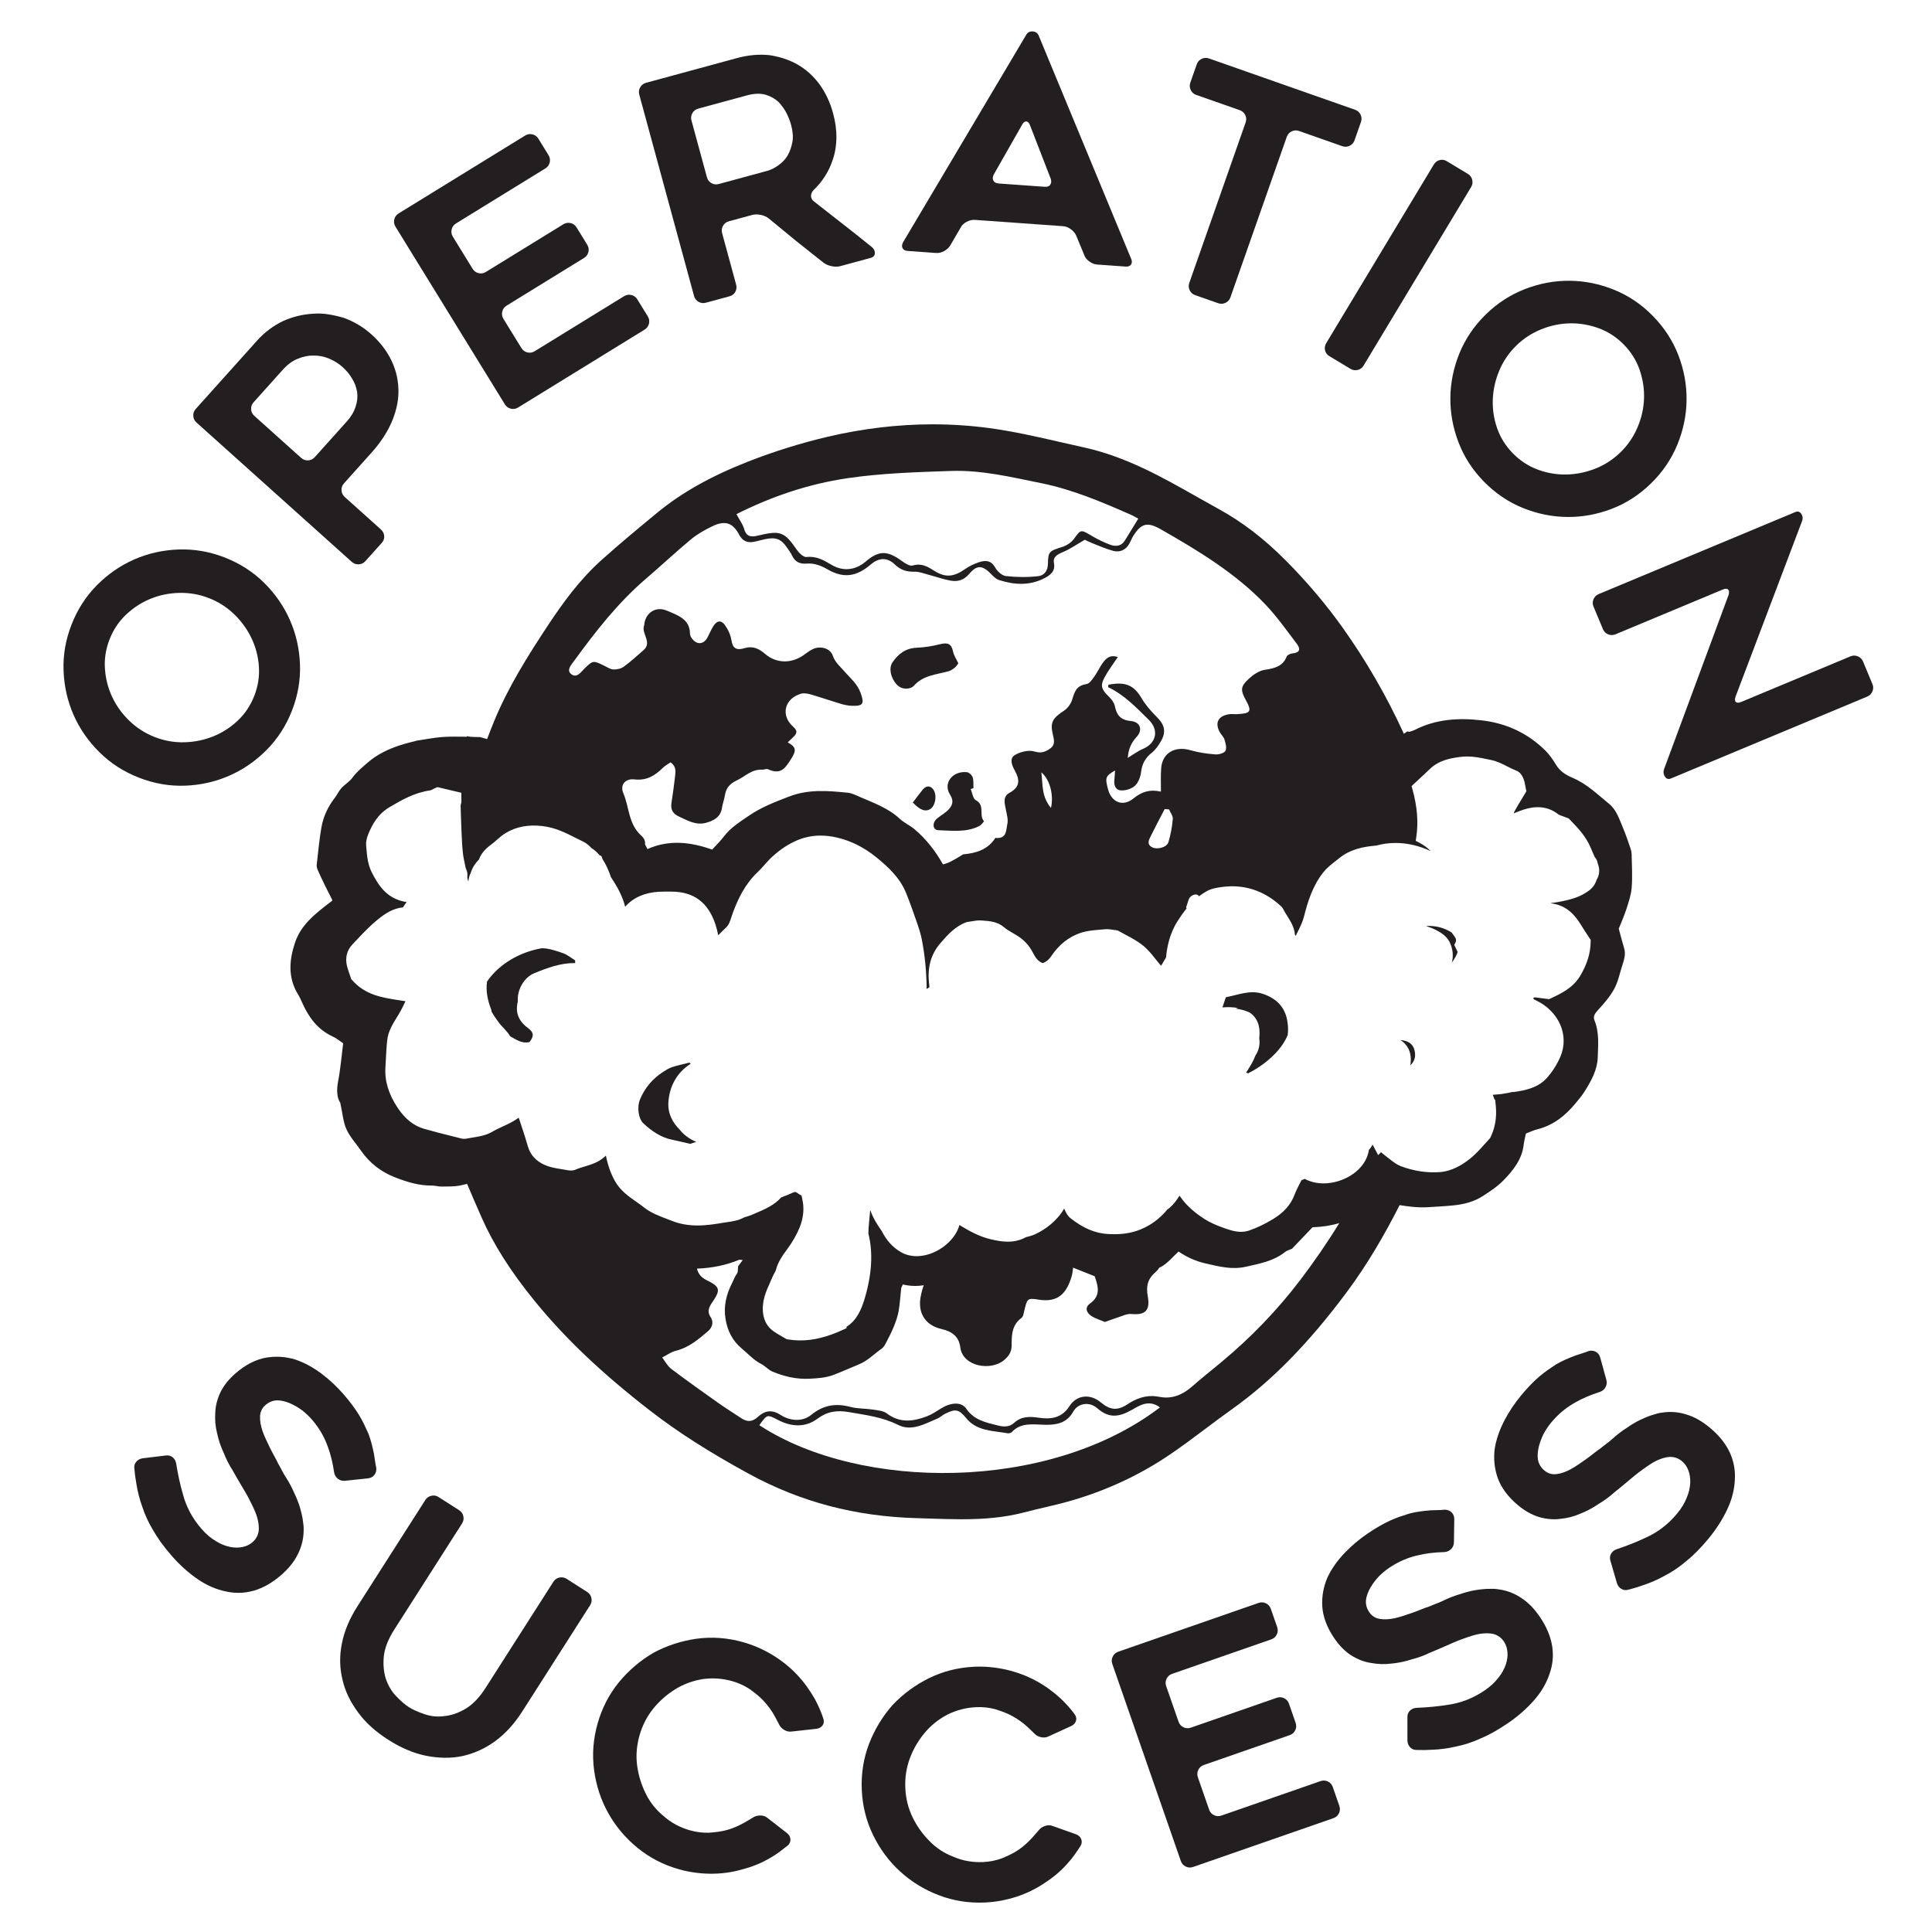 <?xml version="1.0" encoding="utf-8"?>
<!-- Generator: Adobe Illustrator 16.0.0, SVG Export Plug-In . SVG Version: 6.00 Build 0)  -->
<!DOCTYPE svg PUBLIC "-//W3C//DTD SVG 1.1//EN" "http://www.w3.org/Graphics/SVG/1.1/DTD/svg11.dtd">
<svg version="1.1" id="Layer_1" xmlns="http://www.w3.org/2000/svg" xmlns:xlink="http://www.w3.org/1999/xlink" x="0px" y="0px"
	 width="566.93px" height="566.93px" viewBox="0 0 566.93 566.93" enable-background="new 0 0 566.93 566.93" xml:space="preserve">
<g>
	<path fill="#231F20" d="M268.152,201.247c2.779-3.148,6.663-3.277,10.256-4.298c0.674-0.189,1.3-0.657,1.852-1.108
		c0.407-0.345,0.68-0.843,0.956-1.19c-0.603-1.285-1.339-2.366-1.573-3.534c-0.425-2.139-1.493-2.653-3.712-2.096
		c-2.261,0.564-4.614,0.955-6.95,1.054c-3.333,0.148-5.399,1.86-7.053,4.235c-1.173,1.672-0.633,4.428,1.097,6.443
		C264.605,202.585,267.222,202.289,268.152,201.247z"/>
	<path fill="#231F20" d="M278.8,233.216c1.088,1.701,0.738,2.905-0.205,4.058c-0.939,1.135-2.382,1.91-3.575,2.867
		c-1.557,1.268-1.388,3.437,0.36,3.481c4.034,0.107,8.225,0.717,12.021-1.252c0.574-0.307,1.395-1.337,1.319-1.431
		c-1.558-1.763,0.429-4.628-2.364-6.131c-0.883-0.477-1.033-2.153-1.524-3.283c0.278-0.075,0.549-0.156,0.815-0.227
		c-0.047-1.083,0.106-2.207-0.219-3.195c-0.201-0.636-1.076-1.465-1.734-1.521C279.479,226.175,276.625,229.863,278.8,233.216z"/>
	<path fill="#231F20" d="M274.13,232.119c-0.769-1.579-2.231-1.784-3.347-0.429c-1.009,1.229-1.935,2.504-2.927,3.794
		c2.092,2.232,3.71,2.842,5.194,1.874C274.387,236.462,274.94,233.811,274.13,232.119z"/>
	<path fill="#231F20" d="M478.806,260.458c0.246-3.205,0.055-6.447-0.01-9.671c-0.012-0.68-0.179-1.378-0.404-2.027
		c-0.677-1.969-1.342-3.949-2.159-5.871c-1.064-2.494-1.842-5.21-4.098-7.044c-3.381-2.748-6.471-5.83-10.712-7.615
		c-1.883-0.792-3.708-1.949-4.824-3.811c-0.868-1.447-1.846-2.897-3.055-4.102c-5.069-5.041-11.305-8.065-18.696-8.93
		c-6.838-0.798-13.487-0.383-19.687,2.789c-0.565,0.29-1.214,0.438-1.658,0.591c-0.199-0.039-0.364-0.096-0.516-0.159
		c-0.356,0.224-0.69,0.473-1.035,0.71c-5.027-10.996-11.05-21.445-18.047-31.249c-4.843-6.792-10.436-13.391-16.62-19.613
		c-6.301-6.34-12.699-11.257-19.56-15.028c-2.146-1.178-4.318-2.408-6.422-3.597c-10.277-5.822-20.908-11.84-33.275-14.551
		c-2.248-0.493-4.538-1.017-6.754-1.525c-6.839-1.567-13.913-3.188-21.021-4.14c-5.44-0.731-11.009-1.102-16.558-1.102
		c-10.104,0-20.458,1.224-30.783,3.64c-7.861,1.852-15.687,4.29-23.262,7.246c-10.888,4.256-19.614,9.149-26.678,14.962
		c-5.393,4.453-10.971,9.058-16.363,13.885c-6.585,5.888-11.52,12.778-15.877,19.351c-5.665,8.599-11.547,17.846-15.721,27.998
		c-0.737,1.788-1.417,3.542-2.072,5.281c-0.704-0.182-1.404-0.38-2.084-0.584c-1.291-0.021-2.595,0.006-3.826-0.256
		c-0.021,0.05-0.042,0.099-0.062,0.15c-2.31,0.016-4.76-0.104-7.184,0.083c-2.469,0.192-4.908,0.687-7.53,1.073
		c-0.424,0.3-8.568,1.414-14.279,6.367c-1.62,1.404-3.281,2.753-4.556,4.498c-0.853,1.166-2.252,1.974-3.242,3.069
		c-0.779,0.858-1.243,1.954-1.956,2.872c-2,2.583-3.334,5.456-3.886,8.559c-0.63,3.549-0.946,7.15-1.365,10.731
		c-0.061,0.524-0.049,1.117,0.156,1.594c0.685,1.617,1.454,3.207,2.225,4.794c0.709,1.454,1.459,2.893,2.177,4.312
		c-0.061,0.107-0.083,0.193-0.142,0.238c-0.246,0.201-0.501,0.394-0.756,0.587c-4.222,3.227-8.335,6.48-10.057,11.636
		c-1.753,5.258-2.124,10.358,0.96,15.323c0.412,0.665,0.73,1.387,1.045,2.098c1.895,4.279,4.442,8.032,9.132,10.172
		c1.088,0.496,2.011,1.31,2.989,1.963c-0.486,3.811-0.787,7.55-1.496,11.219c-0.494,2.57-0.303,4.88,0.641,6.21
		c0.714,3.241,0.854,5.676,1.82,7.791c1.04,2.274,2.859,4.239,4.323,6.353c2.44,3.504,5.809,6.142,9.847,7.721
		c3.402,1.326,6.997,2.486,10.839,2.438c0.968-0.012,1.941,0.311,2.911,0.301c1.809-0.02,3.66,0.032,5.414-0.31
		c0.697-0.138,1.387-0.301,2.075-0.478c1.194,2.879,2.44,5.724,3.676,8.543l0.579,1.322c3.452,7.85,8.509,15.821,15.459,24.369
		c8.941,11.008,19.734,21.271,33.967,32.3c8.156,6.314,17.394,12.219,29.071,18.582c15.097,8.23,31.191,12.475,49.199,12.975
		c1.272,0.035,2.545,0.079,3.814,0.119c3.022,0.102,6.146,0.205,9.235,0.205c7.202,0,12.725-0.58,17.921-1.881
		c2.454-0.62,5.243-1.322,7.954-1.938c12.584-2.835,24.179-7.738,34.47-14.579c3.952-2.629,7.774-5.501,11.474-8.276
		c2.469-1.854,5.019-3.77,7.566-5.581c11.709-8.324,22.384-19.193,33.593-34.199c6.288-8.422,11.426-17.369,15.652-25.731
		c2.767,0.464,5.553,0.789,8.405,0.606c2.46-0.154,4.922-0.273,7.373-0.521c3.067-0.312,6.045-1.067,8.596-2.711
		c2.147-1.384,4.336-2.834,6.08-4.615c2.888-2.95,5.441-6.176,5.938-10.377c0.141-1.202,0.468-2.383,0.665-3.383
		c1.244-0.474,2.2-0.951,3.224-1.202c4.834-1.195,8.345-4.061,11.31-7.622c0.965-1.153,1.932-2.321,2.723-3.577
		c1.936-3.064,3.701-6.293,3.82-9.875c0.118-3.66,0.497-7.398-0.968-10.983c-0.438-1.071,0.106-1.948,0.96-2.884
		c1.798-1.957,3.598-4.006,4.839-6.281c1.17-2.153,1.642-4.639,2.398-6.986c0.52-1.62,1.057-3.225,0.525-4.963
		c-0.586-1.911-1.06-3.849-1.576-5.741c0.811-2.048,1.645-3.89,2.248-5.794C477.917,264.667,478.646,262.572,478.806,260.458z
		 M188.16,245.188c-3.776-3.399-3.484-8.271-5.234-12.397c-1.082-2.506,0.607-4.379,3.213-4.084
		c3.738,0.434,6.137-1.203,8.447-3.458c0.58-0.567,1.351-0.969,2.173-1.545c1.708,1.146,1.505,2.671,1.334,4.121
		c-0.298,2.588-0.649,5.177-1.049,7.743c-0.293,1.858,0.291,3.184,2.167,4.031c2.516,1.14,4.944,2.646,7.921,1.855
		c2.353-0.627,4.331-1.723,4.711-4.333c0.171-1.208,0.651-2.387,0.846-3.601c0.336-2.162,1.269-3.468,3.627-4.58
		c2.401-1.135,4.25-3.238,7.321-3.088c0.574,0.031,1.279-0.335,1.725-0.125c3.728,1.661,4.96-0.144,6.779-3.016
		c1.492-2.35,1.666-3.432-0.995-4.865c0.813-0.784,1.425-1.321,1.968-1.907c0.953-1.035,0.676-1.749-0.408-2.726
		c-3.7-3.357-2.505-8.213,2.341-9.652c0.879-0.257,2.02-0.032,2.948,0.24c2.939,0.853,5.833,1.863,8.781,2.746
		c0.959,0.292,1.999,0.498,3.011,0.549c3.624,0.178,3.878-0.637,2.739-3.806c-0.961-2.66-3.033-4.312-4.765-6.294
		c-1.265-1.462-2.728-2.651-3.394-4.614c-0.727-2.158-3.608-2.957-5.845-1.913c-1.035,0.481-1.929,1.242-2.875,1.881
		c-3.586,2.433-7.915,2.323-11.186-0.499c-1.767-1.518-3.578-2.383-5.954-1.659c-2.341,0.721-3.499,0.119-3.868-2.298
		c-0.241-1.565-0.982-3.174-1.936-4.497c-1.078-1.503-2.344-1.312-3.364,0.306c-0.666,1.057-1.132,2.222-1.717,3.325
		c-1.13,2.132-3.151,2.277-4.584,0.322c-0.317-0.43-0.578-1.008-0.58-1.516c-0.036-4.209-3.69-5.327-6.807-6.661
		c-3.157-1.337-6.152,0.599-6.571,3.879c-0.016,0.136,0,0.285-0.046,0.41c-0.984,2.42,2.495,4.977-0.212,7.338
		c-1.902,1.654-3.763,3.368-5.812,4.856c-0.787,0.572-2.053,0.845-3.057,0.788c-0.954-0.066-1.873-0.739-2.783-1.166
		c-3.1-1.502-3.167-1.502-5.616,0.861c-1.101,1.062-2.227,2.929-3.89,1.707c-1.569-1.148-0.009-2.82,0.815-3.933
		c6.281-8.606,12.817-17.024,21.103-24.123c4.435-3.792,8.681-7.792,13.177-11.522c1.841-1.524,4.028-2.763,6.222-3.825
		c3.774-1.832,6.04-1.075,7.914,2.452c0.904,1.702,2.228,2.491,4.261,2.106c1.146-0.213,2.265-0.557,3.411-0.799
		c3.082-0.642,4.655-0.03,6.313,2.401c0.556,0.808,1.16,1.598,1.576,2.472c0.817,1.744,2.213,2.479,4.198,2.309
		c2.309-0.182,4.211,0.556,6.188,1.692c4.705,2.715,8.483,2.156,12.689-1.442c2.314-1.983,4.755-2.187,7.018-0.019
		c1.733,1.66,3.5,2.21,5.86,2.146c1.38-0.029,2.782,0.566,4.162,0.918c2.087,0.547,4.126,1.281,6.249,1.679
		c2.26,0.425,4.037-0.104,5.68-2.05c2.229-2.641,3.881-2.381,6.307,0.11c0.672,0.693,1.442,1.489,2.346,1.782
		c4.438,1.435,8.91,1.702,13.201-0.474c1.857-0.925,3.394-2.103,2.924-4.517c-0.356-1.811,1.004-2.527,2.667-3.225
		c2.021-0.835,3.814-2.118,6.389-3.602c0.17,0.083,1.156,0.599,2.179,1.005c2.015,0.786,4.012,1.687,6.108,2.244
		c2.06,0.546,3.741-0.272,4.762-2.082c0.411-0.724,0.69-1.514,1.123-2.217c2.378-3.796,4.169-4.278,8.17-1.99
		c11.054,6.31,21.932,12.899,30.628,22.01c3.397,3.568,6.229,7.606,9.203,11.513c0.946,1.237,1.32,2.594-1.182,2.849
		c-0.64,0.066-1.592,0.471-1.763,0.934c-1.115,2.883-3.507,3.463-6.429,3.904c-1.709,0.256-3.435,1.479-4.733,2.676
		c-2.411,2.228-2.406,3.314-0.832,6.196c1.849,3.355,1.497,3.929-2.562,4.135c-0.741,0.042-1.485-0.09-2.202,0.006
		c-3.297,0.436-4.415,2.488-2.873,5.279c0.399,0.728,1.125,1.338,1.359,2.101c0.323,1.089,0.759,2.427,0.333,3.342
		c-0.305,0.659-1.963,1.17-2.953,1.087c-2.474-0.201-4.979-0.542-7.335-1.23c-4.551-1.327-8.252,0.787-8.597,5.264
		c-0.167,2.161-0.062,4.333-0.074,6.884c-3.223-0.74-5.607,0.024-8.03,1.984c-3.155,2.568-6.481,1.157-7.492-2.678
		c-0.896-3.463-0.784-3.821,2.052-5.513c-0.067,0.98-0.071,1.754-0.169,2.513c-0.205,1.497,0.117,3.128,1.735,3.315
		c1.365,0.171,3.271-0.418,4.26-1.317c1.052-0.964,1.643-2.639,1.823-4.066c0.285-2.334,1.206-4.113,3.127-5.634
		c1.083-0.852,1.911-2.066,2.615-3.25c1.728-2.891,1.188-4.966-1.214-7.342c-1.669-1.656-3.257-3.494-4.415-5.478
		c-2.204-3.734-4.736-4.889-9.695-3.898c-0.021,0.257-0.133,0.689-0.022,0.742c4.772,2.3,8.224,5.986,11.844,9.534
		c3.061,2.974,2.305,6.867-1.729,8.569c-1.479,0.625-2.782,1.63-4.415,2.617c0.156-2.302,0.882-4.317,2.576-6.133
		c1.872-1.984,1.17-4.421-1.647-4.677c-3.229-0.306-4.192-1.862-4.724-4.398c-0.209-0.98-0.937-1.979-1.704-2.717
		c-2.183-2.073-2.654-3.203-1.353-5.637c1.083-2.034,2.52-3.896,3.924-6.028c-2.366-0.785-3.508,0.447-4.476,1.813
		c-0.892,1.252-1.517,2.672-2.411,3.916c-0.625,0.866-1.448,2.095-2.341,2.217c-3.021,0.434-3.499,2.42-4.182,4.614
		c-0.372,1.176-1.28,2.446-2.332,3.151c-3.4,2.247-4.183,3.405-3.295,7.139c0.412,1.744,0.742,3.09-1.204,4.273
		c-1.453,0.886-2.49,1.104-4.341,0.563c-1.642-0.47-4.144,0.152-5.678,1.104c-1.608,1.023-0.798,3.019,0.026,4.503
		c1.453,2.628,1.69,4.8-1.562,6.56c-1.987,1.08-1.433,3.052-1.065,4.845c0.291,1.44,0.748,2.995,0.442,4.36
		c-0.392,1.731-0.11,4.397-3.511,4.017c-2.104,3.338-5.503,4.483-9.382,4.814c-0.137,0.012-0.264,0.127-0.374,0.207
		c-2.688,1.623-3.928,2.365-5.617,2.743c-2.188-3.873-4.878-7.398-8.375-10.335c-1.338-1.123-3.051-1.874-4.312-3.053
		c-3.289-3.069-7.503-4.597-11.589-6.355c-1.185-0.51-2.406-1.156-3.665-1.281c-5.808-0.581-11.481-1.097-17.273,1.141
		c-4.099,1.584-8.103,3.107-11.673,5.565c-2.645,1.822-5.398,3.494-7.342,6.068c-1.059,1.403-2.36,2.648-3.502,3.915
		c-6.403-2.264-12.654-2.963-18.996-0.156c-0.225-0.467-0.459-0.926-0.699-1.379C189.391,246.873,189.047,245.982,188.16,245.188z
		 M305.521,141.779c9.237,1.867,17.806,5.528,26.305,9.261c0.785,0.345,1.509,0.795,2.196,1.153
		c-1.382,2.242-2.664,4.326-3.947,6.426c-0.983,1.617-2.601,1.833-4.202,1.256c-1.883-0.676-3.725-1.583-5.438-2.596
		c-3.377-1.979-3.226-1.963-5.317,0.881c-0.748,1.011-2.062,1.897-3.307,2.299c-3.898,1.249-4.253,1.315-4.306,5.03
		c-0.028,2.06-1.156,3.4-2.853,3.584c-3.133,0.358-6.381,0.317-9.512-0.038c-1.166-0.14-2.523-1.448-3.146-2.547
		c-1.202-2.119-2.885-2.136-4.818-1.475c-1.359,0.468-2.707,1.101-3.854,1.896c-3.35,2.351-5.781,2.712-9.123,0.617
		c-2.018-1.274-3.752-2.338-6.417-1.575c-0.88,0.249-2.366-0.759-3.347-1.474c-4.139-2.977-6.596-2.943-10.432,0.327
		c-2.979,2.527-6.596,2.97-10.049,0.912c-2.275-1.352-4.362-2.59-7.313-2.262c-0.848,0.098-2.166-1.184-2.812-2.111
		c-3.665-5.306-4.775-5.785-11.53-4.151c-2.079,0.507-3.337,0.164-3.942-1.98c-0.382-1.378-1.327-2.614-2.254-4.347
		c10.261-5.146,21.024-8.842,32.628-10.548c10.045-1.476,20.157-1.771,30.282-2.119
		C288.119,137.891,296.794,140.016,305.521,141.779z M344.146,240.333c-0.195,2.279-0.621,4.58-1.274,6.79
		c-0.47,1.548-3.341,2.304-4.843,1.471c-1.588-0.875-0.902-2.12-0.365-3.218c1.327-2.677,2.723-5.307,4.09-7.958
		c0.43,0.025,0.862,0.058,1.295,0.093C343.439,238.445,344.23,239.427,344.146,240.333z M308.398,237.093
		c-2.816-3.433-2.36-6.716-2.823-10.455C308.087,228.731,309.256,233.275,308.398,237.093z M212.912,387.111
		c0.574,3.365,1.958,6.271,4.745,8.595c1.899,1.583,3.521,3.437,5.827,4.604c1.125,0.567,1.967,1.66,3.118,2.141
		c3.471,1.462,7.075,2.329,10.989,2.125c2.402-0.123,4.754-0.274,6.974-1.114c2.527-0.955,4.975-2.088,7.475-3.099
		c2.585-1.047,4.42-3.023,6.608-4.561c0.501-0.349,0.896-0.901,1.174-1.438c0.87-1.66,1.747-3.327,2.448-5.052
		c0.614-1.5,1.153-3.059,1.435-4.636c0.386-2.183,0.482-4.409,0.745-6.608c0.044-0.356,0.29-0.693,0.489-1.146
		c2.179,0.514,4.201,0.534,6.113,0.217c-0.545,1.666-1.029,3.363-1.084,5.051c-0.003,0.104,0.001,0.205,0.001,0.31
		c-0.007,3.856,2.306,6.576,6.298,7.483c3.263,0.763,5.128,2.305,5.528,5.41c0.716,5.626,8.936,6.979,12.79,3.761
		c1.39-1.148,2.198-2.354,2.261-4.056c0.002-0.047,0.008-0.09,0.01-0.138c0.002-0.403,0.004-0.808,0.011-1.21
		c0.043-2.598,0.323-5.121,2.879-7.01c0.547-0.416,0.661-1.475,0.853-2.258c0.819-3.357,0.868-3.659,4.151-3.117
		c5.775,0.938,8.203-1.891,9.661-6.639c0.275-0.883,0.4-1.82,0.47-2.748c2.114,0.844,4.229,1.688,6.344,2.526
		c0.023,0.07,0.048,0.14,0.07,0.21c0.024,0.071,0.048,0.143,0.071,0.213c0.035,0.104,0.067,0.205,0.103,0.309
		c0.028,0.087,0.058,0.174,0.084,0.26c0.029,0.091,0.058,0.182,0.085,0.271s0.056,0.179,0.081,0.268
		c0.026,0.091,0.051,0.181,0.076,0.271c0.023,0.086,0.048,0.172,0.07,0.258c0.021,0.092,0.042,0.181,0.062,0.271
		c0.021,0.087,0.041,0.174,0.06,0.261c0.018,0.088,0.03,0.174,0.046,0.262c0.016,0.086,0.032,0.174,0.044,0.261
		c0.013,0.087,0.02,0.173,0.027,0.26c0.01,0.086,0.021,0.172,0.025,0.259c0.005,0.086,0.004,0.172,0.006,0.256
		c0.002,0.086,0.005,0.172,0.003,0.256c-0.003,0.084-0.013,0.17-0.019,0.254c-0.007,0.084-0.012,0.168-0.022,0.252
		c-0.012,0.085-0.03,0.169-0.048,0.252c-0.016,0.083-0.028,0.166-0.05,0.248c-0.022,0.084-0.054,0.169-0.081,0.254
		c-0.026,0.08-0.048,0.16-0.079,0.238c-0.034,0.086-0.078,0.17-0.118,0.254c-0.037,0.078-0.068,0.156-0.111,0.232
		c-0.048,0.085-0.105,0.169-0.16,0.253c-0.048,0.075-0.091,0.15-0.146,0.226c-0.062,0.087-0.14,0.172-0.211,0.258
		c-0.059,0.07-0.11,0.143-0.177,0.214c-0.087,0.094-0.19,0.187-0.288,0.28c-0.062,0.061-0.119,0.121-0.188,0.181
		c-0.175,0.151-0.363,0.304-0.57,0.453c-1.669,1.202-1.066,2.746,0.48,3.731c1.048,0.676,2.325,1.035,3.889,1.696
		c1.123-0.399,2.423-0.901,3.733-1.321c1.327-0.412,2.721-1.151,4.009-1.023c4.27,0.411,5.531-1.219,4.831-5.145
		c-0.507-2.812-0.189-4.976,2.143-7.017c0.209-0.185,0.384-0.358,0.543-0.531c0.061-0.062,0.124-0.129,0.178-0.19
		c0.109-0.127,0.197-0.248,0.281-0.369c0.072-0.105,0.137-0.209,0.191-0.312c0.233-0.123,0.479-0.234,0.708-0.365
		c1.898-1.08,3.314-2.894,4.974-4.403c2.457,1.644,4.936,2.804,7.831,3.467c3.947,0.904,7.747,1.931,11.876,1.004
		c4.085-0.911,8.193-1.653,11.521-4.315c0.601-0.48,1.45-0.691,2.076-0.98c2.043-2.139,4.038-4.227,6.023-6.306
		c2.768-0.073,5.378-0.472,7.841-1.218c-3.527,5.773-7.384,11.351-11.512,16.787c-6.728,8.834-14.441,16.825-23.099,24.021
		c-2.831,2.359-5.729,4.636-8.49,7.064c-2.794,2.473-5.976,3.889-9.776,3.096c-0.278-0.06-0.548-0.084-0.819-0.119
		c-3.257-0.427-6.034,0.721-8.562,2.384c-2.928,1.936-5.132,1.544-7.703-0.609c-3.141-2.627-7.084-2.245-9.244,1.136
		c-2.276,3.558-5.568,3.856-9.01,3.351c-2.797-0.404-5.088-0.407-7.213,1.517c-1.391,1.249-2.982,1.212-4.859,0.739
		c-3.534-0.884-6.88-1.584-9.137-4.863c-1.467-2.16-4.576-1.885-7.445-0.104c-1.317,0.809-2.632,1.718-4.074,2.275
		c-4.057,1.562-8.025,2.073-11.834-0.83c-1.026-0.785-2.703-0.901-4.108-1.125c-2.139-0.332-4.398-0.214-6.463-0.753
		c-4.397-1.185-8.032-0.602-11.648,2.344c-2.639,2.144-6.314,1.692-8.997-0.045c-2.712-1.738-4.75-1.093-6.595,0.591
		c-0.59,0.537-1.147,0.873-1.695,1.054c-1.052,0.349-2.071,0.087-3.225-0.675c-2.242-1.497-4.535-2.906-6.722-4.462
		c-4.623-3.271-9.247-6.547-13.755-9.965c-1.02-0.76-1.68-1.944-2.437-2.998c-0.088-0.123-0.172-0.251-0.263-0.369
		c1.329-0.676,2.58-1.62,4.007-1.969c3.835-0.949,6.625-3.367,9.419-5.733c0.725-0.61,1.182-1.372,1.284-2.181
		c0.08-0.631-0.053-1.29-0.481-1.934c-0.382-0.574-0.554-1.096-0.591-1.592c-0.074-0.988,0.418-1.877,1.11-2.877
		c0.904-1.312,1.451-2.265,1.579-3.045c0.216-1.314-0.759-2.134-3.233-3.335c-1.77-0.856-2.528-2-2.894-3.409
		c4.256-0.179,8.39-0.932,12.336-2.584c0.22-0.095,0.54,0.021,1.11,0.062c-0.636,0.842-1.094,1.448-1.359,1.8
		c-0.125,0.928,0.009,1.723-0.351,2.201c-0.646,0.859-0.946,1.818-1.414,2.734C213.106,379.865,212.27,383.352,212.912,387.111z
		 M340.007,413.271c-32.572,24.554-87.489,24.213-116.941,5.101c-0.082-0.053-0.169-0.101-0.25-0.154
		c2.36-3.297,2.295-3.177,5.544-1.505c3.81,1.96,7.913,2.269,11.453-0.362c2.898-2.154,5.686-2.598,9.252-1.984
		c4.984,0.862,9.875,1.45,14.518,3.78c3.933,1.965,7.859-0.353,11.55-1.911c0.786-0.333,1.408-0.976,2.17-1.358
		c3.033-1.518,4.063-1.386,6.214,1.263c3.115,3.83,7.803,3.677,12.148,4.438c0.377,0.064,0.978-0.077,1.224-0.33
		c2.686-2.886,6.131-2.251,9.606-2.162c3.312,0.083,6.481-0.365,8.431-3.842c1.438-2.562,4.773-3.024,7.08-0.987
		c3.45,3.026,6.383,2.568,10.116,0.467c2.221-1.258,5.006-3.181,8.262-0.723C340.262,413.092,340.131,413.178,340.007,413.271z
		 M468.476,258.244c-0.401,1.286-1.128,2.299-2.212,3.091c-1.762,1.286-3.562,2.095-6.015,2.71c-2.037,0.509-3.743,0.816-5.312,0.95
		c0.309,0.07,0.615,0.136,0.921,0.192c4.262,0.793,6.503,3.624,8.288,6.565c0.507,0.834,1.056,1.666,1.586,2.472
		c0.256,0.387,0.51,0.77,0.754,1.147l0.285,0.44l-0.008,0.514c-0.044,3.411-1.019,6.596-3.065,10.026
		c-2.125,3.558-5.558,5.168-8.584,6.592l-0.54,0.252l-4.191-0.533l-0.478,0.214c0.067,0.319,0.278,0.421,0.752,0.642
		c6.808,3.199,9.911,10.313,7.224,16.555c-1.027,2.387-2.45,4.6-4.115,6.398c-2.458,2.657-5.964,3.467-9.387,3.948l-0.144,0.021
		l-0.188,0.004c-0.094,0-0.18-0.008-0.266-0.016c-0.81,0.21-1.664,0.375-2.645,0.512c-0.426,0.094-0.83,0.146-1.229,0.16
		c-0.626,0.065-1.244,0.116-1.874,0.163c0.181,0.423,0.351,0.865,0.487,1.318l0.224,0.167l0.079,0.734
		c0.347,2.877,0.443,6.349-1.473,10.287l-0.123,0.25l-0.199,0.209c-0.431,0.449-0.894,0.969-1.381,1.517
		c-1.286,1.442-2.743,3.075-4.529,4.458c-1.902,1.474-4.871,3.462-8.649,3.738c-3.771,0.273-7.617-0.312-11.405-1.736
		c-1.116-0.424-2.02-1.112-2.816-1.721l-0.128-0.099c-0.979-0.741-1.941-1.519-2.876-2.274l-0.83,0.843l-1.639-3.076
		c-0.035,0.062-0.07,0.119-0.102,0.172c-0.233,0.409-0.527,0.919-0.977,1.365c-0.852,5.92-7.375,9.835-13.295,9.835
		c-2.046,0-3.933-0.453-5.521-1.325c-0.323,0.134-0.649,0.271-0.982,0.407c-0.158,0.314-0.318,0.63-0.481,0.943
		c-0.581,1.135-1.13,2.203-1.539,3.3c-1.083,2.913-3.174,5.269-6.392,7.202c-2.443,1.463-4.711,2.543-6.937,3.307
		c-0.742,0.254-1.542,0.384-2.379,0.384c-1.82,0-3.568-0.616-4.976-1.108c-2.337-0.818-4.14-1.645-5.664-2.6
		c-1.943-1.217-3.694-2.615-5.208-4.167c-0.832-0.854-1.541-1.793-2.211-2.731c-0.791,1.283-1.697,2.537-2.968,3.621
		c-0.194,0.164-0.381,0.285-0.547,0.379c-1.656,1.992-3.395,3.486-5.436,4.685c-3.055,1.788-6.294,2.623-10.193,2.623
		c-0.571,0-1.179-0.019-1.804-0.054c-3.771-0.213-7.271-1.687-11.02-4.635c-0.847-0.666-1.28-1.574-1.63-2.302
		c-0.084-0.179-0.168-0.358-0.259-0.528c-1.96,3.547-5.601,6.197-8.473,7.509c-0.781,0.356-1.631,0.628-2.659,0.854
		c-0.022,0.011-0.049,0.021-0.075,0.032c-1.629,0.889-3.367,1.316-5.328,1.316c-1.682,0-3.289-0.303-5.186-0.758
		c-3.415-0.828-6.264-2.49-9-4.138c-0.409,1.552-1.287,3.091-2.596,4.517c-2.628,2.851-6.443,4.623-9.955,4.623
		c-1.706,0-3.266-0.405-4.64-1.203c-2.37-1.379-4.198-3.394-5.587-6.147c-1.266-1.817-2.555-3.785-3.342-6.085l-0.071,0.021
		l-0.007,0.061c-0.078,0.827-0.158,1.669-0.23,2.509l-0.073,0.818c-0.108,1.187-0.211,2.309-0.206,3.42
		c1.403,5.515,1.036,11.921-1.092,19.045c-0.916,3.062-2.265,6.382-5.301,8.263l-0.038,0.437l-0.987,0.454
		c-4.659,2.138-8.639,3.133-12.527,3.133c-1.222,0-2.457-0.102-3.667-0.303l-0.38-0.062l-0.326-0.192
		c-0.308-0.185-0.627-0.365-0.954-0.549c-0.778-0.445-1.583-0.902-2.375-1.443c-1.874-1.279-2.935-3.021-3.243-5.318
		c-0.475-3.561,0.844-6.498,2.121-9.337c0.223-0.495,0.446-0.988,0.658-1.488c0.164-0.386,0.36-0.741,0.535-1.056
		c0.2-0.357,0.388-0.697,0.455-0.96c0.592-2.337,1.911-4.16,3.188-5.922c0.428-0.591,0.833-1.148,1.206-1.722
		c2.967-4.545,4.055-8.269,3.527-12.072c-0.069-0.482-0.173-0.982-0.276-1.447c-0.046-0.221-0.098-0.428-0.154-0.65
		c-0.417-0.219-0.87-0.468-1.312-0.796c-0.32-0.239-0.483-0.239-0.555-0.239c-0.135,0-0.381,0.039-0.796,0.239
		c-0.798,0.384-1.625,0.71-2.498,1.052c-0.265,0.104-0.541,0.211-0.829,0.328c-1.987,2.27-4.864,3.494-7.651,4.68
		c-0.339,0.145-0.681,0.291-1.018,0.438c-0.468,0.202-0.929,0.335-1.335,0.456c-0.382,0.109-0.744,0.216-0.983,0.343
		c-1.61,0.854-3.314,1.098-4.816,1.312c-0.372,0.054-0.743,0.104-1.109,0.167c-2.416,0.414-4.996,0.814-7.61,0.814
		c-2.766,0-5.245-0.451-7.574-1.383c-0.481-0.189-0.968-0.374-1.458-0.56c-2.318-0.884-4.714-1.796-6.698-3.38
		c-0.701-0.557-1.449-1.08-2.24-1.637c-2.274-1.591-4.625-3.238-6.175-5.934c-1.235-2.148-2.092-4.514-2.699-7.441
		c-0.011-0.062-0.024-0.115-0.035-0.164c-0.15,0.127-0.296,0.252-0.436,0.377c-1.769,1.608-3.938,2.259-5.852,2.832
		c-0.923,0.274-1.796,0.537-2.584,0.883c-0.414,0.188-0.889,0.279-1.41,0.279c-0.538,0-1.051-0.1-1.462-0.179
		c-0.092-0.017-0.181-0.034-0.269-0.049c-0.384-0.07-0.763-0.13-1.14-0.19c-1.815-0.293-3.872-0.625-5.799-1.726
		c-2.081-1.188-3.357-2.83-4.018-5.171c-0.665-2.354-1.433-4.652-2.246-7.09c-0.122-0.364-0.244-0.731-0.367-1.098
		c-1.49,1.104-3.124,1.855-4.712,2.588c-1.062,0.49-2.066,0.953-2.99,1.502c-1.868,1.108-3.899,1.429-5.692,1.711
		c-0.619,0.102-1.203,0.19-1.771,0.312c-0.577,0.123-1.179,0.123-1.697-0.014c-0.959-0.244-1.93-0.488-2.902-0.73
		c-2.637-0.66-5.361-1.344-8.027-2.119c-3.019-0.879-5.53-2.867-7.68-6.072c-2.703-4.018-3.896-7.926-3.647-11.947
		c0.051-0.807,0.092-1.616,0.133-2.423c0.09-1.837,0.186-3.731,0.403-5.612c0.299-2.57,1.572-4.632,2.8-6.624
		c0.417-0.68,0.813-1.317,1.165-1.97c0.481-0.891,0.925-1.809,1.383-2.778c-0.636-0.106-1.274-0.202-1.902-0.3
		c-4.898-0.749-9.962-1.523-13.797-5.957l-0.235-0.27l-0.109-0.336c-0.087-0.266-0.186-0.549-0.291-0.849
		c-0.266-0.765-0.57-1.635-0.806-2.545c-0.623-2.412-0.071-4.685,1.557-6.398c0.365-0.386,0.73-0.773,1.095-1.16
		c1.985-2.111,4.039-4.293,6.383-6.188c2.088-1.687,4.421-3.261,7.367-3.536l1.068-1.599c-0.243-0.018-0.523-0.046-0.82-0.111
		c-5.149-1.123-7.436-4.783-9.335-8.437c-1.224-2.354-1.436-4.785-1.641-7.137c-0.025-0.285-0.05-0.569-0.075-0.854
		c-0.092-0.968,0.107-2.066,0.591-3.258c1.125-2.792,2.754-5.936,6.296-8.024c3.391-2.001,7.237-4.268,11.905-4.911
		c0.2-0.028,0.578-0.227,0.853-0.372c0.234-0.123,0.451-0.235,0.647-0.32l0.625-0.269l7.013,1.656l0.017,1.603
		c0.009,0.312,0.021,0.738-0.009,1.193c-0.022,0.342-0.128,0.618-0.221,0.816c0.077,2.655,0.164,5.465,0.293,8.288l0.006,0.13
		c0.083,1.877,0.171,3.818,0.378,5.687c0.125,1.122,0.365,2.243,0.618,3.43c0.062,0.29,0.124,0.578,0.184,0.867
		c0.017,0.085,0.09,0.264,0.148,0.407c0.194,0.48,0.46,1.14,0.364,1.921c-0.072,0.584,0.04,1.114,0.288,1.684
		c0.085-0.839,0.271-1.74,0.723-2.599c0.421-1.374,1.207-2.643,2.392-3.861c0.593-1.646,1.753-3.052,3.615-4.39
		c0.522-0.378,1.029-0.826,1.564-1.3c0.822-0.728,1.671-1.479,2.711-2.093c3.085-1.823,6.515-2.479,10.628-2.021
		c3.843,0.429,6.946,2.004,9.945,3.528c0.716,0.363,1.456,0.738,2.182,1.084c0.979,0.469,1.702,1.175,2.334,1.825
		c0.85,0.542,1.636,1.231,2.341,2.058l0.042,0.031l0.572,0.316l0.362,0.955c0.922,1.388,1.712,3.085,2.413,5.173
		c1.733,2.625,3.446,5.588,4.172,8.713c2.372-2.672,5.692-4.148,9.895-4.392c0.625-0.036,1.299-0.052,2.122-0.052
		c0.436,0,0.872,0.004,1.308,0.009l0.414,0.003c6.449,0.058,10.621,3.19,12.753,9.577c0.343,1.026,0.573,2.064,0.796,3.068
		c0.007,0.037,0.015,0.072,0.023,0.109c0.024,0.002,0.048,0.005,0.072,0.007c0.074-0.077,0.147-0.152,0.221-0.228
		c0.643-0.66,1.307-1.344,2.009-1.993c0.839-0.773,1.194-1.877,1.604-3.156c0.141-0.438,0.286-0.892,0.458-1.344
		c1.453-3.839,3.458-8.247,7.303-11.852c0.658-0.617,1.267-1.303,1.914-2.03c0.718-0.811,1.462-1.647,2.313-2.426
		c2.283-2.086,4.61-3.631,7.118-4.722c2.217-0.964,4.576-1.453,7.01-1.453c1.574,0,3.174,0.193,4.891,0.59
		c4.071,0.947,7.942,2.894,11.504,5.787c3.456,2.805,6.904,6.008,8.699,10.414c1.145,2.799,2.146,5.681,3.114,8.469l0.178,0.51
		c0.472,1.356,1.001,2.973,1.333,4.657c0.86,4.381,1.341,9.056,1.425,13.895c0.005,0.242-0.013,0.473-0.042,0.695l0.839-0.488
		c0.015-0.197,0.019-0.402-0.006-0.58c-0.704-5.019,0.379-9.09,3.311-12.45l0.107-0.122c1.924-2.21,4.104-4.713,7.399-5.931
		l0.226-0.084l0.242-0.029c0.359-0.043,0.725-0.106,1.113-0.172c0.771-0.132,1.57-0.27,2.423-0.27c0.221,0,0.438,0.009,0.646,0.028
		c0.192,0.016,0.389,0.033,0.584,0.048c1.768,0.139,3.967,0.314,5.85,1.91c0.754,0.64,1.682,1.181,2.662,1.755
		c0.414,0.243,0.83,0.487,1.236,0.738c2.008,1.247,3.512,2.879,4.596,4.993c0.787,1.536,1.57,2.605,2.907,3.066
		c1-0.373,1.804-1.039,2.493-2.068c2.248-3.353,5.122-5.639,8.535-6.791c1.893-0.641,3.871-0.803,5.785-0.959
		c0.462-0.039,0.925-0.076,1.383-0.122c0.188-0.019,0.389-0.028,0.591-0.028c0.638,0,1.237,0.093,1.813,0.183
		c0.293,0.045,0.596,0.093,0.914,0.127l0.43,0.046l0.372,0.214c0.628,0.363,1.291,0.714,1.993,1.086
		c1.723,0.914,3.506,1.859,5.094,3.146c1.475,1.197,2.62,2.638,3.728,4.03c0.51,0.643,0.99,1.249,1.499,1.826
		c0.026,0.029,0.053,0.059,0.077,0.087l1.468-2.47c0.236-2.898,1.027-6.965,3.366-10.63c0.773-1.211,1.642-2.477,2.645-3.705
		c-0.043-0.121-0.086-0.246-0.133-0.35c0.584-1.534,0.659-2.461,1.196-3.007c0.762-0.764,2.027-1.146,2.6-0.232
		c0.698-0.537,1.437-1.047,2.247-1.497c1.368-0.763,2.952-1.024,4.455-1.226c6.352-0.861,12.117,0.943,17.017,5.336
		c0.296,0.259,0.749,0.661,1.03,1.245c0.312,0.643,0.712,1.273,1.137,1.94c0.961,1.513,2.049,3.226,2.249,5.456
		c0.022,0.077,0.113,0.208,0.237,0.364c0.021-0.039,0.039-0.078,0.058-0.118c0.214-0.457,0.433-0.903,0.653-1.347
		c0.688-1.396,1.339-2.715,1.702-4.172c1.102-4.407,2.551-9.026,5.643-12.969c1.01-1.284,2.279-2.281,3.507-3.245
		c0.355-0.279,0.711-0.558,1.059-0.842c3.383-2.786,7.316-3.494,11.086-3.815c1.777-0.5,3.659-0.752,5.592-0.752
		c3.504,0,7.082,0.854,10.298,2.396c-0.902-0.955-1.977-1.754-3.246-2.427l-1.142-0.606l0.177-1.21
		c0.633-4.273,0.263-8.804-1.12-13.848l-0.274-0.997l0.778-0.728c0.547-0.509,1.072-0.995,1.586-1.468
		c1.025-0.944,1.99-1.837,2.918-2.744c2.699-2.647,6.142-3.263,9.156-3.632c0.609-0.076,1.237-0.114,1.869-0.114
		c2.009,0,3.853,0.379,5.634,0.745c0.374,0.077,0.751,0.154,1.132,0.229c1.995,0.388,3.581,1.206,5.115,1.996
		c0.87,0.446,1.688,0.868,2.535,1.184c0.95,0.355,1.679,1.205,2.169,2.525c0.253,0.682,0.377,1.362,0.495,2.018
		c0.049,0.273,0.1,0.556,0.163,0.852l0.14,0.649l-0.345,0.58c-0.298,0.496-0.606,1.003-0.918,1.517
		c-0.714,1.175-1.456,2.39-2.121,3.618c-0.199,0.365-0.297,0.581-0.274,0.759c0.872-0.364,1.772-0.738,2.732-1.047
		c1.558-0.505,2.96-0.749,4.285-0.749c2.206,0,4.216,0.695,5.971,2.068c0.27,0.211,0.8,0.396,1.411,0.611
		c0.396,0.137,0.842,0.293,1.312,0.49l0.374,0.156l0.444,0.458c2.121,2.187,4.522,4.665,5.908,7.921l0.167,0.388
		c0.382,0.896,0.744,1.748,1.142,2.593c0.461,0.501,0.754,1.133,0.854,1.839C469.523,255.103,469.392,256.772,468.476,258.244z"/>
	<path fill="#231F20" d="M426.747,277.3l0.354-0.741c0.387-0.808,0.079-1.331-0.827-2.512c-0.113-0.15-0.229-0.297-0.332-0.443
		c-2.312-1.423-4.734-2.03-7.509-1.878c0.158,0.053,0.312,0.105,0.466,0.158c3.374,1.158,5.543,2.675,6.449,4.511
		c1.069,2.165,1.157,4.203,0.692,6.077c0.928-1.318,1.586-2.51,1.686-3.153c-0.177-0.365-0.386-0.8-0.619-1.28L426.747,277.3z"/>
	<path fill="#231F20" d="M410.965,305.188c0.96,0.629,1.716,1.422,2.226,2.352c0.8,1.463,0.979,3.297,0.637,5.085
		c1.426-1.302,1.514-2.694,1.375-3.797C414.924,306.605,413.501,305.386,410.965,305.188z"/>
	<path fill="#231F20" d="M54.344,230.549c4.579-0.177,8.899-1.156,12.961-2.94c4.062-1.783,7.707-4.301,10.935-7.553
		c3.229-3.253,5.705-7.091,7.43-11.519c1.748-4.481,2.533-9.014,2.356-13.592c-0.177-4.581-1.155-8.899-2.94-12.962
		c-1.783-4.061-4.301-7.707-7.553-10.935c-3.253-3.229-7.12-5.715-11.604-7.464c-4.426-1.725-8.942-2.504-13.551-2.34
		c-4.606,0.166-8.941,1.142-13.003,2.924c-4.062,1.784-7.708,4.301-10.936,7.554c-3.228,3.252-5.716,7.121-7.463,11.604
		c-1.724,4.426-2.498,8.928-2.323,13.508c0.177,4.579,1.157,8.9,2.94,12.961c1.785,4.063,4.315,7.712,7.596,10.952
		c3.282,3.239,7.134,5.721,11.56,7.446C45.234,229.939,49.765,230.726,54.344,230.549z M32.917,204.515
		c-1.211-2.592-1.919-5.348-2.123-8.264s0.246-5.791,1.351-8.623c1.104-2.83,2.717-5.251,4.84-7.261
		c2.124-2.01,4.509-3.56,7.155-4.648c2.647-1.089,5.471-1.667,8.473-1.738c3.001-0.068,5.893,0.438,8.672,1.521
		c2.839,1.106,5.323,2.696,7.458,4.766c2.134,2.072,3.822,4.409,5.062,7.013c1.242,2.603,1.963,5.364,2.166,8.279
		c0.205,2.917-0.247,5.792-1.35,8.623c-1.103,2.832-2.717,5.254-4.841,7.263c-2.123,2.01-4.522,3.554-7.197,4.631
		c-2.676,1.078-5.5,1.657-8.472,1.737c-2.973,0.082-5.877-0.431-8.716-1.538c-2.78-1.083-5.251-2.666-7.416-4.748
		C35.817,209.444,34.129,207.107,32.917,204.515z"/>
	<path fill="#231F20" d="M103.219,164.872c0.591,0.529,1.272,0.773,2.046,0.73c0.774-0.042,1.425-0.357,1.955-0.946l4.821-5.371
		c0.528-0.589,0.762-1.26,0.7-2.011c-0.063-0.751-0.388-1.392-0.978-1.92l-10.607-9.519c-0.589-0.528-0.906-1.18-0.946-1.954
		c-0.043-0.774,0.201-1.456,0.73-2.045l8.054-8.976c2.806-3.127,4.875-6.344,6.207-9.651c1.29-3.261,1.855-6.354,1.697-9.278
		c-0.117-2.969-0.853-5.797-2.206-8.485c-1.352-2.687-3.253-5.129-5.7-7.325c-2.403-2.156-5.122-3.777-8.156-4.864
		c-1.49-0.436-2.985-0.777-4.487-1.02c-1.501-0.242-3.002-0.3-4.505-0.176c-3.011,0.164-5.948,0.883-8.811,2.159
		c-2.9,1.409-5.428,3.313-7.584,5.715l-18,20.059c-0.529,0.589-0.772,1.272-0.73,2.045c0.042,0.774,0.359,1.426,0.947,1.954
		L103.219,164.872z M74.421,118.038l8.542-9.519c1.382-1.541,2.835-2.612,4.354-3.211c1.602-0.691,3.159-1.012,4.671-0.966
		c1.506-0.037,3.012,0.249,4.509,0.857c1.546,0.651,2.862,1.462,3.95,2.439c1.223,1.099,2.167,2.234,2.835,3.405
		c0.378,0.584,0.692,1.214,0.944,1.889c0.252,0.677,0.439,1.357,0.562,2.041c0.207,1.411,0.068,2.843-0.415,4.292
		c-0.477,1.536-1.327,2.983-2.547,4.343l-9.458,10.539c-0.529,0.59-1.18,0.905-1.954,0.947c-0.774,0.041-1.456-0.201-2.045-0.73
		l-13.734-12.325c-0.589-0.527-0.906-1.18-0.947-1.954C73.649,119.309,73.892,118.629,74.421,118.038z"/>
	<path fill="#231F20" d="M148.15,118.646c0.415,0.674,1,1.101,1.754,1.28c0.753,0.179,1.467,0.062,2.143-0.354l37.108-22.848
		c0.673-0.414,1.101-1,1.281-1.753c0.179-0.754,0.062-1.468-0.354-2.144l-3.065-4.978c-0.415-0.674-1-1.102-1.755-1.281
		c-0.753-0.179-1.468-0.061-2.142,0.354l-26.218,16.141c-0.675,0.417-1.388,0.533-2.143,0.354c-0.753-0.179-1.338-0.605-1.754-1.28
		l-5.269-8.558c-0.414-0.674-0.532-1.389-0.353-2.144c0.18-0.753,0.607-1.338,1.281-1.753l22.716-13.986
		c0.673-0.414,1.101-1,1.28-1.753c0.179-0.755,0.063-1.468-0.354-2.143l-3.113-5.057c-0.415-0.673-1-1.101-1.753-1.28
		c-0.754-0.18-1.469-0.062-2.143,0.352L142.58,79.801c-0.674,0.417-1.388,0.534-2.143,0.354c-0.754-0.179-1.338-0.605-1.754-1.28
		l-5.795-9.413c-0.415-0.673-0.532-1.389-0.354-2.143c0.179-0.754,0.607-1.339,1.281-1.754l26.216-16.141
		c0.674-0.415,1.101-1,1.281-1.754c0.179-0.754,0.062-1.468-0.354-2.143l-2.969-4.823c-0.416-0.674-1.001-1.102-1.755-1.281
		c-0.753-0.179-1.468-0.061-2.143,0.354l-37.108,22.846c-0.675,0.415-1.102,1-1.281,1.753c-0.179,0.754-0.061,1.471,0.354,2.144
		L148.15,118.646z"/>
	<path fill="#231F20" d="M203.659,86.841c0.208,0.764,0.648,1.338,1.322,1.723c0.672,0.385,1.391,0.474,2.154,0.266l6.965-1.894
		c0.762-0.209,1.323-0.644,1.679-1.31c0.354-0.664,0.43-1.379,0.222-2.144L211.9,68.409c-0.208-0.764-0.12-1.482,0.265-2.155
		c0.386-0.673,0.96-1.114,1.725-1.32l6.787-1.848c0.764-0.207,1.612-0.216,2.548-0.03c0.933,0.188,1.724,0.542,2.372,1.059
		l8.047,6.616c1.367,1.081,2.716,2.149,4.044,3.208c1.33,1.058,2.679,2.129,4.046,3.208c0.63,0.46,1.412,0.784,2.347,0.971
		c0.935,0.188,1.783,0.178,2.548-0.03l8.904-2.421c0.763-0.208,1.16-0.663,1.19-1.366c0.03-0.702-0.278-1.311-0.924-1.831
		c-2.916-2.362-5.713-4.583-8.393-6.665c-2.681-2.079-5.508-4.291-8.483-6.639c-0.63-0.459-0.94-1.023-0.933-1.688
		c0.01-0.665,0.288-1.262,0.84-1.791c2.55-2.46,4.381-5.357,5.495-8.69c1.45-4.182,1.496-8.769,0.137-13.766
		c-0.879-3.232-2.223-6.085-4.032-8.561c-0.898-1.207-1.889-2.293-2.973-3.262c-1.084-0.967-2.261-1.813-3.532-2.542
		c-2.451-1.353-5.188-2.248-8.211-2.69c-3.052-0.306-6.222-0.012-9.512,0.883l-26.62,7.241c-0.764,0.208-1.338,0.649-1.724,1.322
		c-0.385,0.672-0.472,1.392-0.266,2.154L203.659,86.841z M203.174,33.196c0.384-0.673,0.958-1.113,1.723-1.322l14.28-3.884
		c2.116-0.576,3.961-0.636,5.539-0.18c1.515,0.472,2.788,1.199,3.812,2.181c0.453,0.508,0.881,1.039,1.285,1.592
		c0.402,0.553,0.751,1.137,1.044,1.752c0.554,1.112,0.978,2.196,1.265,3.254c0.528,1.939,0.665,3.606,0.413,5
		c-0.279,1.529-0.738,2.852-1.381,3.974c-0.641,1.121-1.545,2.094-2.71,2.915c-1.105,0.807-2.189,1.353-3.246,1.64l-14.282,3.885
		c-0.764,0.208-1.482,0.119-2.156-0.266c-0.672-0.385-1.112-0.959-1.319-1.724l-4.533-16.66
		C202.7,34.587,202.79,33.868,203.174,33.196z"/>
	<path fill="#231F20" d="M266.386,73.641l8.292,0.594c0.788,0.057,1.58-0.13,2.375-0.562c0.794-0.432,1.401-0.999,1.817-1.702
		l3.028-5.186c0.354-0.708,0.945-1.275,1.771-1.706c0.824-0.429,1.631-0.616,2.422-0.559l25.878,1.854
		c0.788,0.057,1.546,0.355,2.271,0.896c0.726,0.542,1.246,1.158,1.562,1.852l2.341,5.664c0.252,0.751,0.757,1.397,1.513,1.94
		c0.753,0.543,1.524,0.842,2.314,0.898l8.294,0.594c0.788,0.057,1.339-0.148,1.646-0.615c0.309-0.466,0.302-1.045-0.016-1.741
		l-27.094-65.415c-0.312-0.754-0.896-1.163-1.744-1.224c-0.854-0.061-1.482,0.26-1.9,0.962L265.011,71.07
		c-0.352,0.647-0.408,1.223-0.169,1.729C265.081,73.305,265.596,73.584,266.386,73.641z M291.627,51.177l8.275-14.521
		c0.354-0.707,0.775-1.044,1.265-1.008c0.483,0.034,0.854,0.428,1.106,1.178l6.028,15.545c0.256,0.69,0.229,1.284-0.081,1.78
		c-0.312,0.498-0.861,0.717-1.65,0.661l-13.485-0.966c-0.79-0.057-1.319-0.338-1.59-0.846
		C291.227,52.492,291.27,51.884,291.627,51.177z"/>
	<path fill="#231F20" d="M350.727,86.611l6.725,2.36c0.746,0.263,1.472,0.227,2.17-0.109c0.697-0.336,1.179-0.876,1.441-1.624
		l16.525-47.065c0.261-0.746,0.742-1.288,1.441-1.623c0.696-0.337,1.421-0.373,2.167-0.11l12.672,4.449
		c0.749,0.262,1.47,0.226,2.169-0.109c0.7-0.336,1.179-0.876,1.441-1.625l1.877-5.344c0.263-0.747,0.226-1.47-0.109-2.168
		c-0.337-0.699-0.877-1.18-1.623-1.441l-42.842-15.043c-0.746-0.263-1.473-0.225-2.169,0.111c-0.7,0.334-1.183,0.877-1.442,1.624
		l-1.876,5.344c-0.263,0.748-0.226,1.469,0.109,2.169c0.337,0.699,0.877,1.179,1.623,1.442l12.76,4.479
		c0.746,0.262,1.288,0.743,1.623,1.441c0.335,0.699,0.372,1.423,0.108,2.169L348.994,83c-0.263,0.748-0.227,1.469,0.108,2.169
		C349.438,85.868,349.979,86.349,350.727,86.611z"/>
	<path fill="#231F20" d="M388.818,102.78c0.159,0.736,0.578,1.31,1.258,1.718l6.182,3.724c0.68,0.408,1.396,0.52,2.146,0.333
		c0.753-0.186,1.332-0.619,1.74-1.297l31.535-52.355c0.407-0.677,0.52-1.394,0.333-2.146s-0.621-1.333-1.298-1.74l-6.183-3.725
		c-0.68-0.409-1.381-0.511-2.106-0.309c-0.728,0.202-1.295,0.644-1.702,1.322l-31.533,52.354
		C388.781,101.337,388.657,102.044,388.818,102.78z"/>
	<path fill="#231F20" d="M425.599,116.709c-0.047,4.435,0.746,8.793,2.382,13.075c1.632,4.28,4.112,8.118,7.436,11.514
		c3.364,3.437,7.173,6.02,11.418,7.744c4.246,1.725,8.585,2.611,13.021,2.659c4.437,0.046,8.796-0.747,13.075-2.381
		c4.283-1.635,8.142-4.134,11.579-7.5c3.396-3.323,5.964-7.117,7.713-11.385c1.746-4.267,2.642-8.618,2.689-13.054
		c0.047-4.435-0.746-8.793-2.378-13.075c-1.638-4.282-4.137-8.141-7.504-11.579c-3.322-3.395-7.105-5.955-11.354-7.68
		c-4.243-1.724-8.587-2.611-13.021-2.658c-4.438-0.046-8.807,0.758-13.109,2.413c-4.304,1.657-8.15,4.146-11.546,7.468
		c-3.438,3.367-6.02,7.171-7.745,11.417C426.531,107.932,425.645,112.273,425.599,116.709z M439.958,108.718
		c1.151-2.743,2.813-5.178,4.989-7.309c2.135-2.087,4.593-3.688,7.383-4.802c2.787-1.113,5.612-1.689,8.475-1.726
		c2.86-0.036,5.662,0.453,8.405,1.467c2.739,1.017,5.176,2.611,7.301,4.783c2.125,2.17,3.667,4.639,4.624,7.401
		c0.956,2.762,1.387,5.574,1.289,8.434c-0.098,2.861-0.731,5.672-1.904,8.436c-1.172,2.764-2.824,5.19-4.957,7.277
		c-2.177,2.132-4.647,3.742-7.414,4.834c-2.766,1.091-5.591,1.667-8.476,1.726c-2.884,0.058-5.697-0.421-8.438-1.438
		c-2.741-1.015-5.175-2.61-7.302-4.781s-3.666-4.638-4.624-7.402c-0.958-2.762-1.377-5.585-1.256-8.467
		C438.173,114.271,438.808,111.46,439.958,108.718z"/>
	<path fill="#231F20" d="M549.441,200.707l-2.743-6.576c-0.306-0.731-0.816-1.245-1.532-1.539c-0.717-0.295-1.442-0.29-2.172,0.015
		l-32.04,13.367c-0.729,0.305-1.258,0.31-1.578,0.014c-0.321-0.295-0.347-0.83-0.075-1.603l19.55-51.612
		c0.237-0.692,0.141-1.362-0.293-2.006c-0.435-0.644-1.017-0.812-1.745-0.508l-57.672,24.06c-0.729,0.305-1.243,0.815-1.54,1.534
		c-0.295,0.716-0.3,1.411-0.021,2.086l2.781,6.661c0.304,0.73,0.814,1.244,1.53,1.539c0.718,0.294,1.439,0.29,2.173-0.015
		l31.448-13.122c0.73-0.304,1.257-0.311,1.579-0.014c0.32,0.294,0.372,0.816,0.158,1.566l-18.994,51.283
		c-0.216,0.749-0.105,1.445,0.328,2.09s1.016,0.814,1.746,0.508l57.588-24.024c0.729-0.304,1.243-0.816,1.539-1.533
		C549.753,202.161,549.748,201.437,549.441,200.707z"/>
	<path fill="#231F20" d="M101.221,434.525l6.656-0.704c0.824-0.07,1.472-0.395,1.945-0.965c0.47-0.572,0.669-1.271,0.599-2.096
		c-0.165-0.747-0.288-1.443-0.373-2.098c-0.083-0.653-0.188-1.332-0.312-2.029c-0.194-0.966-0.416-1.938-0.671-2.93
		c-0.256-0.988-0.565-1.972-0.929-2.944c-0.411-0.937-0.841-1.874-1.294-2.811c-0.452-0.938-0.97-1.881-1.551-2.827
		c-1.164-1.896-2.666-3.899-4.504-6.013c-1.959-2.251-4.108-4.259-6.446-6.019c-2.545-1.903-5.125-3.29-7.739-4.164
		c-2.835-0.844-5.694-1.022-8.576-0.532c-3.063,0.564-6.04,2.106-8.934,4.624c-1.978,1.72-3.443,3.561-4.399,5.522
		c-0.964,2.048-1.471,4.064-1.522,6.047c-0.143,2.062,0.041,4.083,0.55,6.061c0.424,1.972,1.068,3.873,1.935,5.705
		c0.732,1.862,1.588,3.541,2.564,5.033c0.422,0.764,0.833,1.493,1.239,2.19c0.403,0.697,0.781,1.34,1.129,1.923
		c0.542,0.902,1.053,1.77,1.536,2.6c0.481,0.832,0.93,1.675,1.346,2.522c0.456,0.896,0.851,1.724,1.188,2.479
		c0.334,0.759,0.606,1.488,0.818,2.195c0.413,1.497,0.558,2.822,0.435,3.98c-0.222,1.322-0.813,2.403-1.779,3.242
		c-0.828,0.72-1.789,1.195-2.884,1.42c-1.14,0.267-2.392,0.265-3.755-0.004c-1.489-0.317-2.875-0.891-4.155-1.714
		c-1.453-0.837-2.86-2.033-4.218-3.597c-2.639-3.031-4.455-6.417-5.446-10.155c-0.8-2.775-1.456-5.755-1.968-8.944
		c-0.119-0.783-0.463-1.411-1.035-1.887c-0.572-0.47-1.251-0.646-2.035-0.528l-6.792,0.821c-0.787,0.121-1.415,0.464-1.886,1.037
		c-0.472,0.57-0.65,1.249-0.53,2.035c0.071,0.825,0.158,1.597,0.26,2.317c0.099,0.719,0.213,1.428,0.337,2.128
		c0.179,1.132,0.413,2.262,0.703,3.383c0.288,1.121,0.631,2.236,1.03,3.341c0.784,2.388,1.834,4.66,3.153,6.827
		c1.305,2.334,3.117,4.833,5.436,7.498c2.398,2.76,4.978,5.073,7.74,6.952c2.595,1.775,5.319,2.96,8.171,3.546
		c2.721,0.62,5.444,0.551,8.174-0.21c2.775-0.8,5.45-2.317,8.023-4.558c2.25-1.958,3.882-3.979,4.891-6.07
		c0.997-1.916,1.569-3.95,1.72-6.097c0.035-0.517,0.049-1.034,0.043-1.554c-0.008-0.519-0.057-1.06-0.146-1.627
		c-0.072-0.826-0.234-1.756-0.486-2.786c-0.252-1.032-0.503-1.923-0.752-2.676c-0.184-0.488-0.375-0.988-0.577-1.497
		c-0.202-0.51-0.417-0.991-0.645-1.438c-0.37-0.889-0.774-1.746-1.212-2.576s-0.893-1.604-1.359-2.329
		c-0.468-0.725-0.873-1.421-1.215-2.091c-0.342-0.672-0.688-1.301-1.035-1.887c-0.378-0.805-0.786-1.6-1.227-2.386
		c-0.441-0.785-0.871-1.604-1.286-2.452c-0.417-0.849-0.803-1.663-1.158-2.443c-0.357-0.778-0.68-1.569-0.97-2.366
		c-0.54-1.549-0.785-2.99-0.735-4.325c0.049-1.335,0.58-2.441,1.59-3.32c1.01-0.879,2.144-1.341,3.399-1.383
		c0.646,0.002,1.279,0.079,1.895,0.229c0.614,0.15,1.237,0.354,1.867,0.615c1.298,0.564,2.521,1.276,3.672,2.136
		c0.53,0.423,1.029,0.858,1.496,1.302c0.465,0.441,0.878,0.869,1.238,1.283c2.158,2.479,3.739,5.183,4.747,8.101
		c0.801,2.128,1.407,4.588,1.818,7.38c0.116,0.783,0.471,1.423,1.063,1.918C99.687,434.386,100.395,434.598,101.221,434.525z"/>
	<path fill="#231F20" d="M172.292,467.142l-6.004-3.834c-0.668-0.426-1.38-0.556-2.138-0.388c-0.756,0.165-1.348,0.583-1.775,1.25
		l-19.864,31.107c-1.805,2.824-3.756,4.861-5.86,6.122c-2.104,1.256-4.193,1.982-6.269,2.177c-2.057,0.275-3.995,0.086-5.814-0.572
		c-1.907-0.637-3.423-1.318-4.552-2.039c-0.615-0.393-1.238-0.859-1.864-1.407c-0.629-0.546-1.288-1.183-1.978-1.913
		c-1.26-1.309-2.247-2.986-2.962-5.033c-0.615-1.983-0.809-4.166-0.586-6.555c0.256-2.438,1.286-5.068,3.089-7.892l19.865-31.107
		c0.426-0.667,0.556-1.379,0.388-2.137c-0.166-0.756-0.584-1.349-1.25-1.773l-6.083-3.886c-0.616-0.393-1.303-0.505-2.06-0.34
		c-0.757,0.168-1.349,0.586-1.775,1.254l-19.914,31.183c-2.328,3.646-3.845,7.266-4.55,10.859
		c-0.741,3.647-0.687,7.188,0.158,10.616c0.723,3.28,2.247,6.494,4.575,9.642c2.153,2.966,5.102,5.646,8.85,8.038
		c3.746,2.392,7.445,3.957,11.092,4.699c3.782,0.751,7.338,0.783,10.671,0.093c3.448-0.76,6.653-2.218,9.62-4.371
		c1.515-1.128,2.931-2.41,4.246-3.848c1.314-1.438,2.546-3.051,3.693-4.851l19.915-31.183c0.425-0.667,0.556-1.379,0.388-2.139
		C173.376,468.162,172.959,467.567,172.292,467.142z"/>
	<path fill="#231F20" d="M239.157,498.648c-0.717-1.276-1.517-2.529-2.404-3.763c-0.887-1.229-1.869-2.407-2.942-3.534
		c-2.049-2.159-4.424-4.062-7.123-5.71c-2.758-1.661-5.632-2.918-8.623-3.76c-4.572-1.288-9.128-1.625-13.669-1.007
		c-4.483,0.635-8.698,2.011-12.648,4.125c-3.866,2.265-7.238,5.141-10.121,8.631c-2.899,3.55-4.993,7.609-6.281,12.182
		c-1.29,4.575-1.625,9.131-1.006,13.672c0.617,4.54,2.001,8.726,4.147,12.56c2.188,3.906,5.058,7.312,8.607,10.21
		c3.549,2.898,7.61,4.994,12.182,6.282c2.99,0.842,6.095,1.272,9.315,1.297c1.581,0.003,3.128-0.1,4.642-0.307
		c1.514-0.205,2.994-0.515,4.44-0.931c3.068-0.78,5.856-1.923,8.37-3.433c0.902-0.504,1.773-1.064,2.611-1.683
		c0.838-0.619,1.666-1.254,2.484-1.911c0.591-0.528,0.86-1.146,0.809-1.858c-0.053-0.711-0.389-1.312-1.01-1.804l-5.763-4.474
		c-0.563-0.476-1.273-0.705-2.131-0.693c-0.857,0.012-1.603,0.242-2.237,0.695c-0.377,0.212-0.755,0.438-1.139,0.677
		c-0.385,0.239-0.765,0.465-1.139,0.675c-0.828,0.465-1.658,0.878-2.488,1.246c-0.832,0.367-1.694,0.679-2.588,0.93
		c-0.895,0.256-1.802,0.441-2.722,0.562c-0.919,0.119-1.832,0.212-2.734,0.273c-1.85,0.049-3.683-0.186-5.499-0.697
		c-2.989-0.842-5.572-2.233-7.745-4.176c-2.267-1.842-4.019-4.043-5.257-6.607c-1.297-2.58-2.14-5.314-2.526-8.212
		c-0.386-2.891-0.158-5.831,0.685-8.823c0.827-2.93,2.168-5.559,4.026-7.883c1.839-2.266,3.986-4.159,6.441-5.683
		c2.377-1.48,5.032-2.475,7.959-2.979c2.968-0.426,5.888-0.237,8.761,0.574c1.816,0.512,3.5,1.271,5.054,2.275
		c0.737,0.527,1.467,1.078,2.189,1.662c0.721,0.584,1.397,1.216,2.026,1.899c0.63,0.687,1.209,1.386,1.734,2.104
		c0.524,0.716,1.019,1.488,1.482,2.315c0.209,0.377,0.415,0.765,0.618,1.17c0.203,0.406,0.408,0.795,0.62,1.172
		c0.304,0.721,0.822,1.29,1.556,1.721c0.733,0.431,1.462,0.588,2.191,0.475l7.251-0.803c0.787-0.096,1.384-0.419,1.792-0.968
		c0.407-0.548,0.497-1.201,0.269-1.964C241.016,502.497,240.193,500.586,239.157,498.648z"/>
	<path fill="#231F20" d="M315.733,538.25l-6.875-2.441c-0.685-0.271-1.429-0.27-2.239,0.01c-0.812,0.278-1.446,0.734-1.906,1.364
		c-0.291,0.318-0.581,0.651-0.869,0.997c-0.291,0.35-0.578,0.685-0.871,1c-0.641,0.7-1.299,1.354-1.971,1.96
		c-0.674,0.611-1.396,1.178-2.164,1.697c-0.77,0.523-1.574,0.983-2.408,1.386c-0.838,0.404-1.675,0.779-2.512,1.118
		c-1.742,0.626-3.553,0.981-5.441,1.065c-3.102,0.135-5.991-0.377-8.663-1.537c-2.729-1.037-5.083-2.578-7.063-4.625
		c-2.042-2.043-3.7-4.378-4.973-7.005c-1.277-2.625-1.981-5.489-2.12-8.595c-0.135-3.041,0.315-5.959,1.351-8.746
		c1.036-2.729,2.482-5.201,4.335-7.417c1.794-2.15,4.001-3.928,6.623-5.322c2.683-1.339,5.518-2.073,8.5-2.206
		c1.883-0.084,3.723,0.109,5.514,0.579c0.861,0.268,1.729,0.563,2.6,0.891c0.867,0.327,1.706,0.718,2.521,1.169
		c0.812,0.451,1.58,0.936,2.303,1.453c0.725,0.518,1.436,1.096,2.136,1.734c0.317,0.291,0.635,0.598,0.955,0.916
		c0.317,0.322,0.638,0.628,0.956,0.919c0.514,0.588,1.186,0.97,2.016,1.146c0.832,0.178,1.574,0.099,2.229-0.236l6.634-3.037
		c0.716-0.337,1.184-0.83,1.396-1.479c0.215-0.649,0.097-1.3-0.359-1.95c-1.167-1.596-2.549-3.147-4.14-4.664
		c-1.08-0.987-2.233-1.926-3.465-2.817c-1.228-0.892-2.528-1.699-3.901-2.433c-2.621-1.406-5.476-2.472-8.553-3.189
		c-3.143-0.714-6.265-1.002-9.365-0.865c-4.748,0.212-9.179,1.323-13.296,3.332c-4.059,2.009-7.63,4.637-10.718,7.882
		c-2.96,3.364-5.26,7.152-6.903,11.372c-1.639,4.278-2.354,8.791-2.144,13.537c0.21,4.747,1.321,9.177,3.332,13.297
		c2.012,4.115,4.637,7.656,7.879,10.623c3.303,3.025,7.095,5.357,11.375,6.996c4.279,1.64,8.791,2.355,13.536,2.145
		c3.104-0.14,6.188-0.702,9.254-1.692c1.502-0.49,2.939-1.071,4.311-1.744c1.375-0.667,2.683-1.427,3.926-2.275
		c2.667-1.702,4.96-3.665,6.873-5.883c0.698-0.763,1.347-1.568,1.951-2.418c0.603-0.849,1.188-1.714,1.758-2.595
		c0.396-0.688,0.458-1.358,0.186-2.021C316.984,538.986,316.478,538.521,315.733,538.25z"/>
	<path fill="#231F20" d="M391.102,524.399c-0.261-0.747-0.738-1.291-1.438-1.628c-0.697-0.338-1.42-0.378-2.169-0.116l-29.08,10.111
		c-0.748,0.261-1.47,0.222-2.169-0.116c-0.695-0.338-1.177-0.882-1.436-1.627l-3.302-9.493c-0.258-0.749-0.221-1.471,0.116-2.167
		c0.337-0.697,0.881-1.18,1.628-1.438l25.199-8.763c0.746-0.258,1.288-0.739,1.627-1.438c0.338-0.696,0.377-1.418,0.116-2.167
		l-1.95-5.609c-0.261-0.746-0.739-1.29-1.438-1.627c-0.696-0.337-1.42-0.377-2.167-0.116l-25.195,8.761
		c-0.749,0.261-1.473,0.225-2.17-0.116c-0.697-0.337-1.177-0.879-1.438-1.628l-3.632-10.44c-0.258-0.747-0.219-1.471,0.119-2.167
		c0.337-0.7,0.879-1.18,1.627-1.439l29.08-10.11c0.746-0.26,1.29-0.737,1.627-1.438c0.338-0.695,0.38-1.418,0.117-2.167l-1.86-5.35
		c-0.259-0.747-0.737-1.291-1.435-1.63c-0.7-0.339-1.424-0.375-2.171-0.114l-41.159,14.311c-0.749,0.261-1.291,0.74-1.628,1.438
		c-0.34,0.699-0.378,1.423-0.118,2.169l20.104,57.814c0.261,0.746,0.739,1.29,1.438,1.628c0.697,0.337,1.421,0.376,2.168,0.116
		l41.16-14.312c0.749-0.259,1.291-0.739,1.63-1.438c0.337-0.698,0.377-1.421,0.116-2.167L391.102,524.399z"/>
	<path fill="#231F20" d="M451.906,474.535c-1.674-2.469-3.487-4.331-5.442-5.582c-1.783-1.219-3.73-2.032-5.848-2.438
		c-0.507-0.098-1.02-0.175-1.534-0.229c-0.517-0.053-1.061-0.071-1.635-0.051c-0.828-0.025-1.771,0.022-2.825,0.147
		c-1.056,0.128-1.97,0.271-2.743,0.429c-0.51,0.123-1.025,0.254-1.556,0.394c-0.532,0.14-1.035,0.295-1.505,0.467
		c-0.929,0.261-1.829,0.56-2.706,0.896c-0.874,0.337-1.699,0.694-2.475,1.071c-0.771,0.379-1.514,0.694-2.221,0.955
		c-0.709,0.262-1.374,0.525-1.995,0.804c-0.844,0.275-1.684,0.586-2.516,0.93c-0.832,0.347-1.695,0.674-2.588,0.982
		c-0.896,0.312-1.748,0.599-2.566,0.858c-0.816,0.26-1.64,0.488-2.465,0.679c-1.604,0.35-3.064,0.421-4.383,0.209
		c-1.318-0.207-2.354-0.866-3.106-1.974c-0.751-1.109-1.074-2.29-0.965-3.541c0.079-0.642,0.228-1.261,0.453-1.854
		c0.224-0.594,0.503-1.187,0.835-1.781c0.716-1.222,1.569-2.352,2.558-3.391c0.483-0.477,0.978-0.921,1.473-1.33
		c0.495-0.405,0.97-0.768,1.423-1.073c2.723-1.847,5.592-3.096,8.611-3.743c2.206-0.542,4.724-0.847,7.543-0.923
		c0.793-0.021,1.473-0.296,2.034-0.826c0.562-0.527,0.855-1.206,0.881-2.034l0.102-6.688c0.024-0.827-0.214-1.512-0.727-2.049
		c-0.512-0.536-1.182-0.815-2.009-0.847c-0.761,0.074-1.47,0.114-2.128,0.121c-0.66,0.005-1.344,0.028-2.051,0.065
		c-0.98,0.075-1.974,0.181-2.987,0.315c-1.014,0.132-2.026,0.322-3.037,0.569c-0.977,0.293-1.96,0.608-2.944,0.948
		c-0.986,0.338-1.983,0.736-2.992,1.199c-2.021,0.931-4.19,2.18-6.509,3.753c-2.47,1.675-4.718,3.568-6.744,5.679
		c-2.195,2.299-3.883,4.69-5.062,7.187c-1.179,2.713-1.696,5.529-1.555,8.449c0.192,3.108,1.367,6.247,3.52,9.424
		c1.473,2.169,3.123,3.843,4.957,5.029c1.918,1.202,3.859,1.945,5.822,2.233c2.027,0.389,4.059,0.448,6.082,0.18
		c2.007-0.185,3.972-0.599,5.894-1.237c1.938-0.504,3.708-1.149,5.308-1.943c0.807-0.324,1.581-0.647,2.323-0.968
		c0.739-0.317,1.423-0.615,2.043-0.89c0.961-0.431,1.881-0.835,2.768-1.214c0.883-0.379,1.771-0.725,2.664-1.035
		c0.944-0.344,1.812-0.639,2.604-0.881c0.79-0.244,1.548-0.426,2.275-0.551c1.534-0.23,2.869-0.22,4.001,0.044
		c1.288,0.379,2.29,1.095,3.01,2.154c0.615,0.906,0.97,1.918,1.062,3.032c0.128,1.165-0.023,2.406-0.451,3.728
		c-0.497,1.44-1.228,2.747-2.199,3.92c-1.005,1.345-2.361,2.598-4.075,3.758c-3.325,2.258-6.903,3.655-10.734,4.191
		c-2.851,0.46-5.89,0.756-9.115,0.884c-0.795,0.022-1.457,0.289-1.997,0.8c-0.533,0.512-0.793,1.165-0.77,1.958l0.005,6.841
		c0.023,0.795,0.288,1.462,0.802,1.994c0.51,0.54,1.163,0.796,1.956,0.771c0.827,0.029,1.604,0.034,2.332,0.021
		c0.729-0.014,1.443-0.04,2.152-0.081c1.148-0.042,2.298-0.14,3.446-0.291c1.146-0.153,2.295-0.36,3.438-0.625
		c2.463-0.491,4.846-1.263,7.154-2.312c2.475-1.017,5.174-2.516,8.096-4.499c3.025-2.051,5.634-4.336,7.829-6.853
		c2.074-2.362,3.573-4.924,4.497-7.688c0.943-2.625,1.199-5.339,0.771-8.141C455.009,480.194,453.82,477.358,451.906,474.535z"/>
	<path fill="#231F20" d="M501.749,418.95c-2.297-1.904-4.557-3.185-6.782-3.844c-2.053-0.675-4.152-0.909-6.296-0.709
		c-0.514,0.049-1.024,0.117-1.537,0.206c-0.512,0.094-1.039,0.229-1.583,0.409c-0.805,0.207-1.692,0.517-2.672,0.931
		c-0.977,0.419-1.814,0.81-2.518,1.177c-0.451,0.258-0.912,0.53-1.385,0.809c-0.472,0.284-0.908,0.575-1.312,0.87
		c-0.818,0.509-1.6,1.049-2.346,1.616c-0.747,0.567-1.442,1.139-2.079,1.718c-0.641,0.579-1.264,1.091-1.867,1.537
		c-0.609,0.444-1.172,0.888-1.694,1.325c-0.729,0.502-1.451,1.032-2.152,1.595c-0.705,0.565-1.441,1.121-2.215,1.667
		c-0.77,0.549-1.511,1.062-2.223,1.54c-0.714,0.478-1.438,0.925-2.179,1.339c-1.441,0.786-2.825,1.258-4.147,1.425
		c-1.328,0.168-2.504-0.177-3.537-1.031c-1.028-0.855-1.669-1.899-1.915-3.133c-0.103-0.637-0.128-1.273-0.079-1.903
		c0.047-0.632,0.15-1.278,0.306-1.943c0.349-1.372,0.851-2.695,1.511-3.969c0.333-0.593,0.682-1.156,1.042-1.687
		c0.362-0.532,0.716-1.01,1.067-1.433c2.099-2.532,4.508-4.527,7.226-5.994c1.97-1.135,4.3-2.13,6.987-2.987
		c0.758-0.241,1.33-0.697,1.723-1.362c0.395-0.662,0.486-1.396,0.281-2.199l-1.771-6.452c-0.205-0.802-0.628-1.391-1.268-1.763
		c-0.642-0.372-1.359-0.455-2.164-0.251c-0.709,0.281-1.379,0.517-2.012,0.707c-0.63,0.188-1.281,0.399-1.95,0.635
		c-0.921,0.347-1.847,0.724-2.781,1.135c-0.935,0.414-1.854,0.879-2.758,1.396c-0.857,0.556-1.711,1.131-2.562,1.729
		c-0.854,0.601-1.7,1.264-2.543,1.99c-1.681,1.453-3.414,3.262-5.202,5.417c-1.904,2.298-3.536,4.741-4.896,7.334
		c-1.465,2.82-2.418,5.589-2.856,8.312c-0.372,2.935-0.086,5.784,0.862,8.55c1.054,2.93,3.058,5.619,6.011,8.066
		c2.019,1.672,4.068,2.82,6.16,3.448c2.178,0.616,4.251,0.793,6.214,0.523c2.058-0.193,4.021-0.702,5.892-1.525
		c1.877-0.737,3.65-1.681,5.315-2.832c1.721-1.021,3.238-2.139,4.555-3.344c0.684-0.541,1.337-1.066,1.96-1.578
		s1.195-0.988,1.716-1.428c0.803-0.68,1.572-1.323,2.318-1.936c0.742-0.61,1.502-1.188,2.27-1.735
		c0.812-0.595,1.562-1.119,2.255-1.572c0.693-0.456,1.37-0.842,2.032-1.165c1.409-0.648,2.695-1.007,3.857-1.071
		c1.342,0.004,2.504,0.413,3.486,1.229c0.848,0.7,1.469,1.571,1.867,2.615c0.449,1.083,0.651,2.317,0.607,3.706
		c-0.075,1.521-0.414,2.98-1.02,4.378c-0.591,1.569-1.547,3.15-2.867,4.743c-2.565,3.096-5.611,5.437-9.142,7.019
		c-2.609,1.241-5.443,2.369-8.508,3.39c-0.756,0.246-1.318,0.687-1.69,1.327c-0.374,0.642-0.438,1.34-0.194,2.096l1.91,6.567
		c0.244,0.756,0.687,1.318,1.325,1.693c0.641,0.371,1.34,0.437,2.096,0.191c0.805-0.202,1.551-0.413,2.243-0.63
		c0.695-0.216,1.376-0.441,2.046-0.679c1.092-0.36,2.168-0.774,3.226-1.242c1.061-0.467,2.104-0.985,3.132-1.559
		c2.229-1.159,4.302-2.563,6.225-4.215c2.094-1.665,4.268-3.856,6.521-6.578c2.332-2.812,4.199-5.732,5.605-8.763
		c1.334-2.849,2.061-5.727,2.18-8.638c0.169-2.786-0.34-5.464-1.53-8.033C506.307,423.521,504.374,421.126,501.749,418.95z"/>
	<path fill="#231F20" d="M165.216,279.705c-1.97-0.691-4.068-1.414-6.125-1.457c-0.029-0.002-0.061,0.002-0.091,0.002
		c-6.425,1.111-12.453,4.563-16.003,9.656c-0.017,0.025-0.045,0.037-0.066,0.064c-0.43,2.694,0.13,5.506,1.202,8.254
		c0.084,0.215,0.097,0.409,0.1,0.603c0.665,1.165,1.415,2.278,2.195,3.302c1.021,1.35,2.487,2.512,3.25,3.943
		c1.832,1.007,3.418,2.238,5.691,1.716c1.345-1.672,1.333-2.845-0.422-4.104c-2.29-1.651-3.491-3.812-3.235-6.371
		c0.05-0.506,0.136-1.002,0.25-1.5c-0.288-3.188,1.731-6.967,4.785-8.218c3.954-1.626,7.804-3.043,12.027-2.989l-0.005-0.794
		C167.576,281.083,166.495,280.151,165.216,279.705z"/>
	<path fill="#231F20" d="M199.477,331.531c-2.196-2.201-3.61-4.917-3.33-8.318c0.371-4.531,2.505-8.536,6.509-11.042
		c-0.107-0.121-0.2-0.249-0.328-0.364c-2.016,0.514-3.62,0.838-5.152,1.349c-0.916,0.305-1.76,0.849-2.569,1.366
		c-3.21,2.066-5.461,4.805-6.856,8.22c-0.8,1.954-0.52,5.44,1.058,6.907c2.404,2.236,5.067,4.129,8.515,4.819
		c1.691,0.341,3.361,0.767,5.179,1.185c0.565-0.178,1.186-0.377,1.787-0.564c-0.031-0.02-0.066-0.035-0.1-0.056
		C202.358,334.252,200.699,333.043,199.477,331.531z"/>
	<path fill="#231F20" d="M370.605,291.65c-3.8-1.287-7.337,0.334-10.892,0.986c-0.365,1.094-0.681,2.029-0.997,2.979
		c1.553-0.132,3.126-0.095,4.577,0.183c-0.149,0.037-0.297,0.072-0.448,0.11c-0.093,0.022-0.188,0.046-0.282,0.069
		c0.347,0.039,0.683,0.092,1.012,0.151c1.147,0.21,2.189,0.538,3.11,0.981c1.422,0.945,2.455,2.369,2.8,4.438
		c0.165,0.968,0.137,2.042,0.037,3.125c0.273,1.872-0.121,3.583-1.156,5.12c-0.697,1.871-1.682,3.354-2.701,4.947
		c0.197,0.072,0.396,0.148,0.593,0.224c4.669-2.366,9.653-6.457,11.606-11.228c0.19-1.36,0.133-2.795-0.138-4.303
		C377.007,295.428,374.495,292.971,370.605,291.65z"/>
</g>
</svg>
